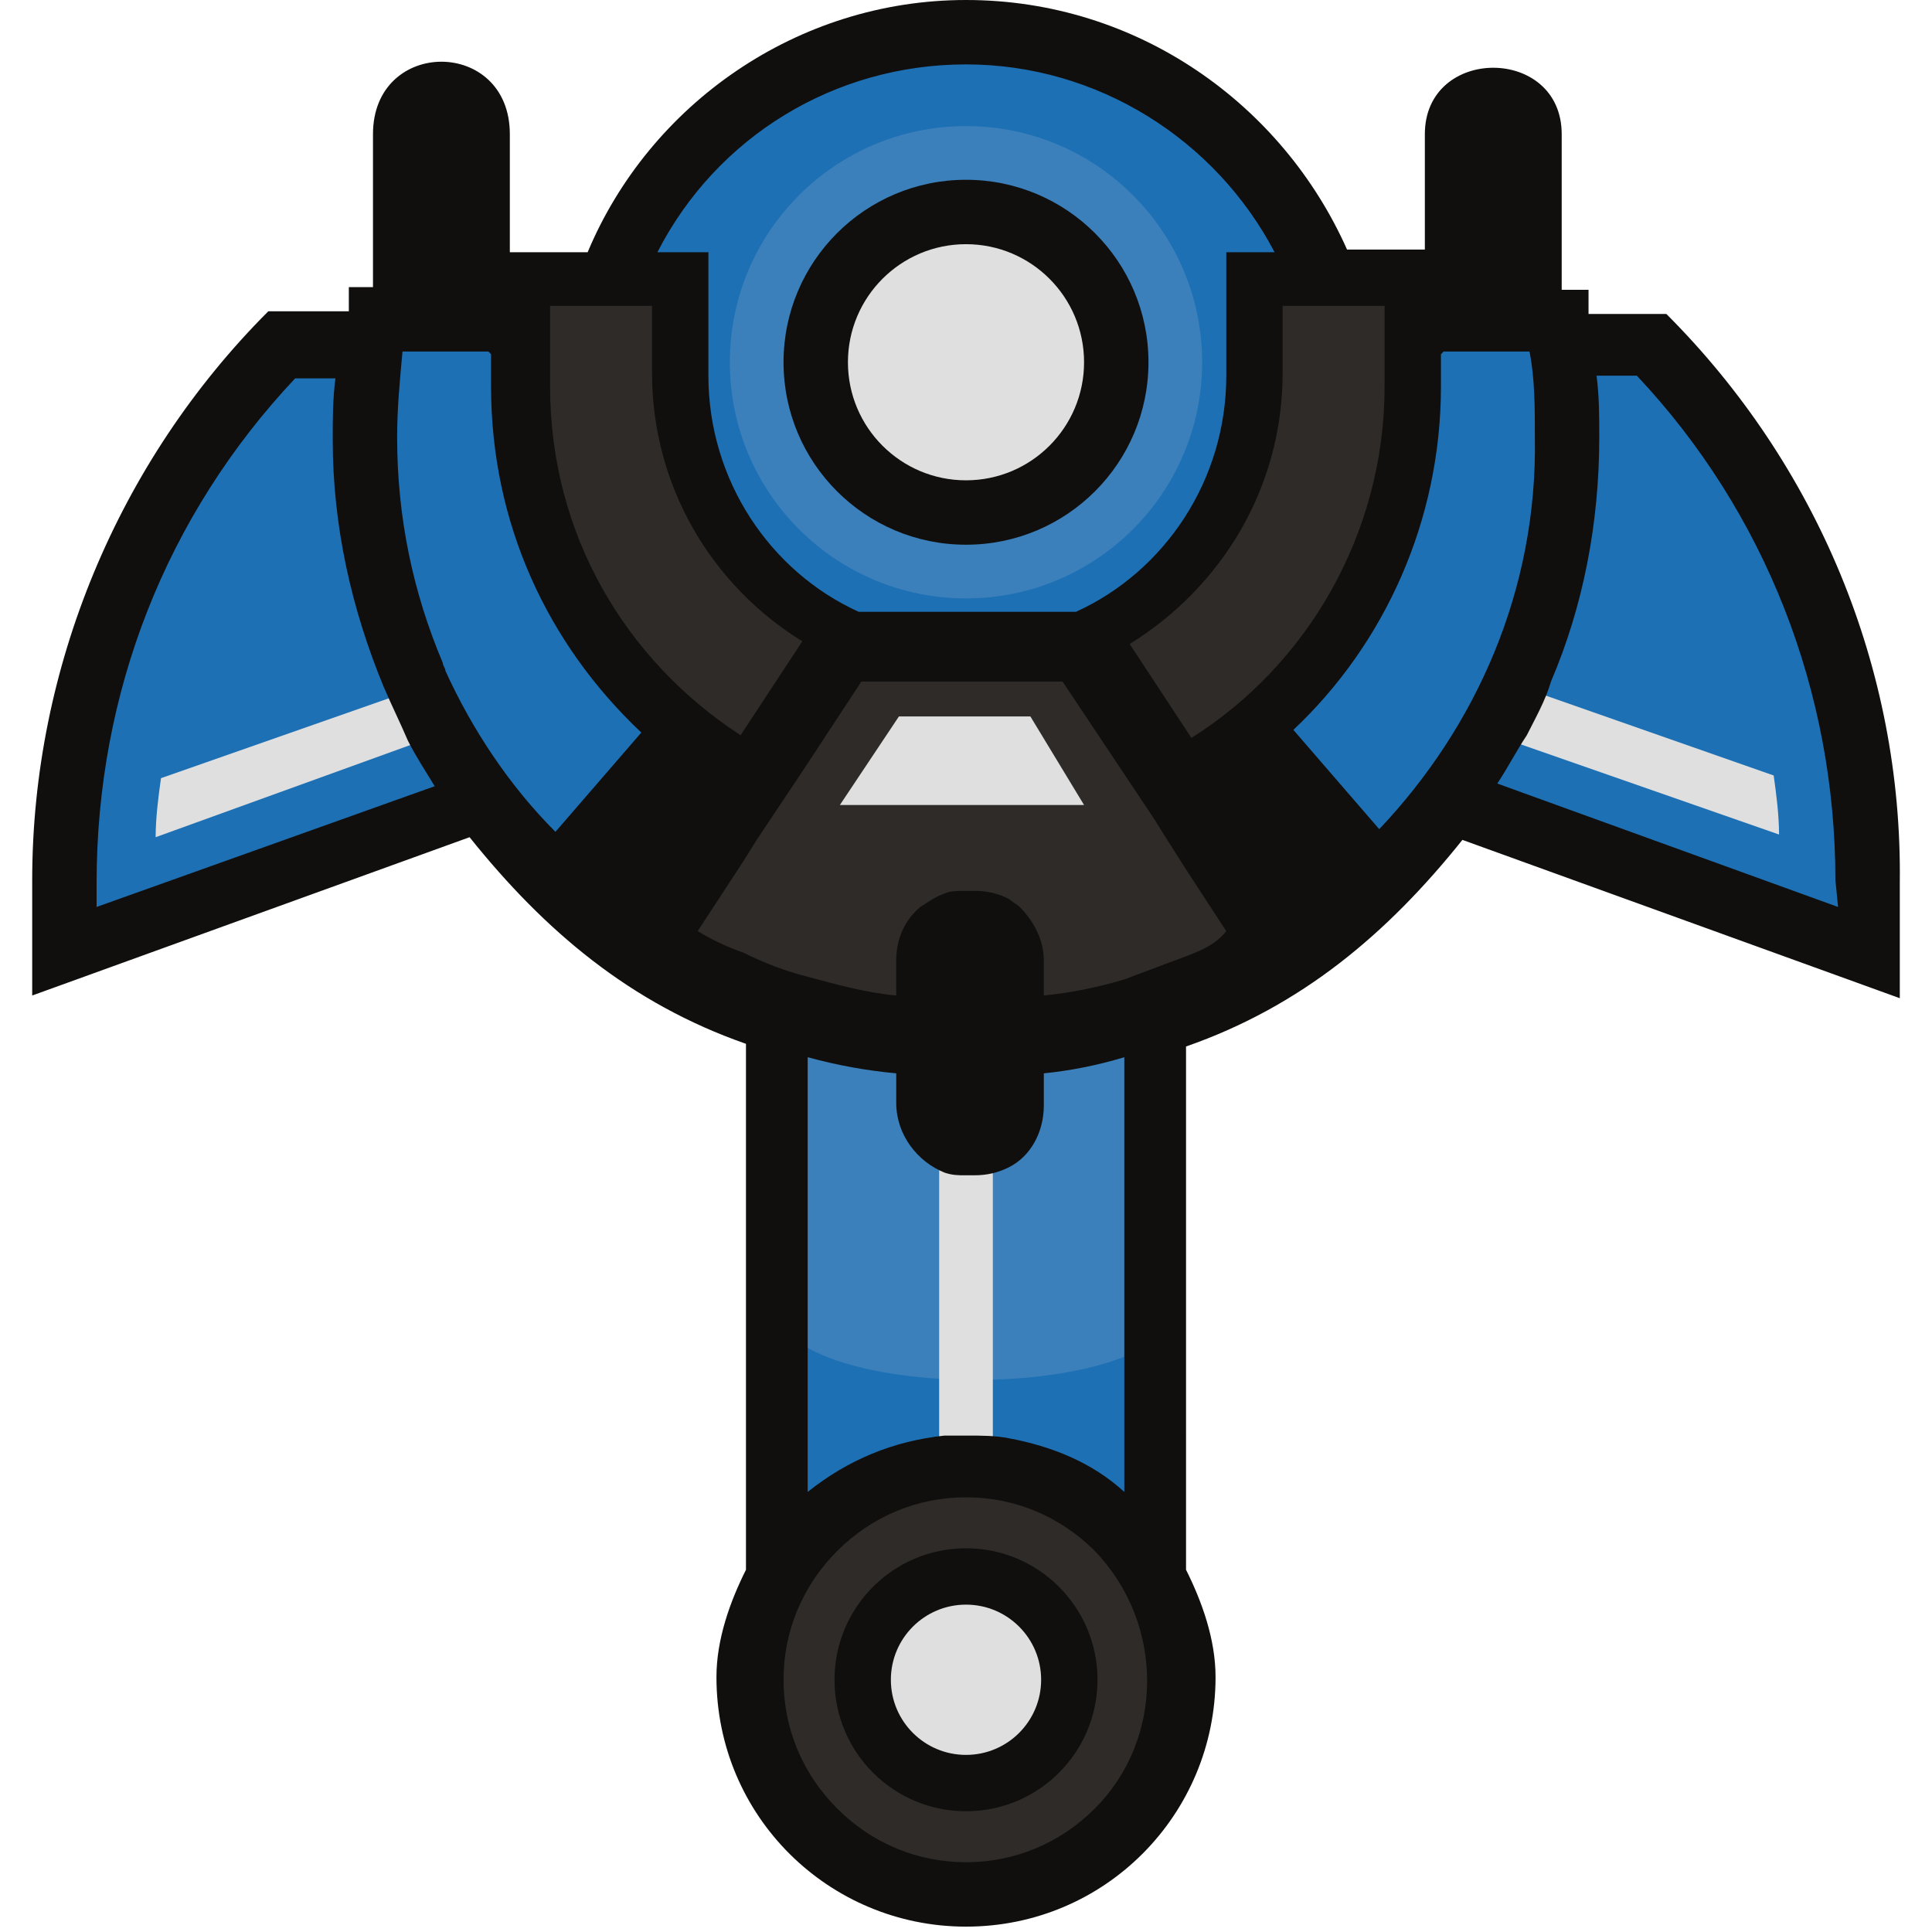 <?xml version="1.0" encoding="utf-8"?>
<!-- Generator: Adobe Illustrator 21.0.0, SVG Export Plug-In . SVG Version: 6.00 Build 0)  -->
<svg version="1.1" id="Layer_1" xmlns="http://www.w3.org/2000/svg" xmlns:xlink="http://www.w3.org/1999/xlink" x="0px" y="0px"
	 viewBox="0 0 72 72" style="enable-background:new 0 0 72 72;" xml:space="preserve">
<g id="COLOUR">
	<g>
		<path style="fill:#1E70B5;" d="M61.8,13.6l-1.3-0.4h-2.9v-0.9h-1V5c0-0.9-0.8-1-1.1-1s-1.1,0.1-1.1,1v5.8h-5.3l-0.4-0.9
			C46.6,4.8,41.6,1.5,36,1.5S25.5,4.8,23.3,9.9l-0.4,0.9h-5.3V5c0-1.1-0.8-1.2-1.1-1.2S15.4,4,15.4,5v7.2h-0.9v0.9h-2.9l-1.3,0.4
			c-4.8,5.3-7.5,12.1-7.5,19.3V35L18,29.5l0.7,0.8c2.9,3.6,5.9,5.9,9.6,7.2l1,0.3v21l-0.1,0.3c-0.6,1.4-0.9,2.4-0.9,3.4
			c0,4.3,3.5,7.8,7.8,7.8s7.8-3.5,7.8-7.8c0-1-0.3-2-0.9-3.4l-0.1-0.3v-21l1-0.3c3.7-1.3,6.8-3.6,9.6-7.2l0.7-0.8L69.5,35v-2.2
			C69.4,25.7,66.7,18.8,61.8,13.6z"/>
	</g>
</g>
<g id="DETAIL">
	<g>
		<path style="fill:#2E2B28;" d="M20,10.3h4.9c0,0-0.4,4.9,1.2,7.6c1.5,2.7,5.1,5.7,5.1,5.7H41c0,0,4.2-3.2,5.2-5.7s0.8-7.6,0.8-7.6
			h6c0,0,0.8,7.5-2.6,12c-3.4,4.5-6.5,6.8-6.5,6.8l4.3,6.2c0,0-3.8,3.2-11.6,3.2S24,34.2,24,34.2l3.8-5.8c0,0-4.7-2.1-7-8
			S20,10.3,20,10.3z"/>
		<path style="opacity:0.15;fill:#DFDFDF;enable-background:new    ;" d="M43.9,48.5c0,3.9-15.1,3.9-15.1,0v-10h15.1V48.5z"/>
		<g style="opacity:0.15;">
			<g>
				<circle style="fill:#DFDFDF;" cx="36" cy="13.5" r="8.8"/>
			</g>
		</g>
		<polygon style="fill:#DFDFDF;" points="40.4,30 31.3,30 33.5,26.7 38.4,26.7 		"/>
		<g>
			<path style="fill:#DFDFDF;" d="M55.7,27.4l10.6,3.7c0-0.7-0.1-1.5-0.2-2.2l-9.7-3.4L55.7,27.4z"/>
			<path style="fill:#DFDFDF;" d="M16.3,27.4L5.8,31.2c0-0.7,0.1-1.5,0.2-2.2l9.7-3.4L16.3,27.4z"/>
		</g>
		<rect x="35" y="36" style="fill:#DFDFDF;" width="2" height="29.3"/>
		<circle style="fill:#2E2B28;" cx="36" cy="62.6" r="7.8"/>
		<path style="fill:#100F0D;" d="M62.1,11.7L62.1,11.7L62.1,11.7h-2.9v-0.9h-1V5c0-3.3-5.1-3.3-5.1,0v4.3h-2.9C47.8,3.9,42.4,0,36,0
			c-6.3,0-11.8,3.9-14.1,9.4H19V5c0-3.6-5.1-3.6-5.1,0v5.7H13v0.9h-3l0,0l0,0c-5.6,5.6-8.8,13.3-8.8,21.2v4.3l16.3-5.9
			c2.8,3.5,6,6.2,10.3,7.7v19.6c-0.6,1.2-1.1,2.6-1.1,4c0,5.2,4.2,9.3,9.3,9.3c5.2,0,9.3-4.2,9.3-9.3c0-1.4-0.5-2.8-1.1-4V39
			c4.3-1.5,7.5-4.2,10.3-7.7l16.3,5.9v-4.3C70.9,24.9,67.7,17.3,62.1,11.7z M36,2.4c4.9,0,9.3,2.8,11.5,7h-1.8c0,0,0,3.5,0,4.6
			c0,3.9-2.3,7.3-5.6,8.8H32c-3.3-1.5-5.6-4.9-5.6-8.8c0-1.1,0-4.6,0-4.6h-1.9C26.7,5.1,31.1,2.4,36,2.4z M3.6,33.8v-0.9
			c0-7.1,2.6-13.7,7.4-18.8h1.5c-0.1,0.8-0.1,1.5-0.1,2.3c0,3.2,0.7,6.3,1.9,9.2c0.3,0.7,0.6,1.3,0.9,2c0.3,0.6,0.7,1.2,1,1.7
			L3.6,33.8z M20.7,31c-1.7-1.7-3.1-3.8-4.1-6c0-0.1-0.1-0.2-0.1-0.3c-1.1-2.6-1.7-5.4-1.7-8.4c0-1.1,0.1-2.1,0.2-3.2h3.2l0.1,0.1
			v1.2c0,5.1,2.1,9.6,5.6,12.9L20.7,31z M20.5,14.4v-3h3.8c0,0.9,0,2,0,2.5c0,4.2,2.2,7.9,5.6,10l-2.3,3.5
			C23.3,24.6,20.5,19.9,20.5,14.4z M40.8,67.4c-1.3,1.3-3,2-4.8,2s-3.5-0.7-4.8-2s-2-3-2-4.8c0-1.8,0.7-3.5,2-4.8s3-2,4.8-2
			s3.5,0.7,4.8,2C43.4,60.5,43.4,64.8,40.8,67.4z M35.2,43.7c0.3,0.1,0.5,0.1,0.8,0.1h0.3c0.5,0,0.9-0.1,1.3-0.3
			c0.8-0.4,1.3-1.3,1.3-2.3V40c1-0.1,2-0.3,3-0.6v16.2c-1.2-1.1-2.7-1.7-4.3-2c-0.5-0.1-1-0.1-1.6-0.1c-0.3,0-0.5,0-0.8,0
			c-1.9,0.2-3.6,0.9-5.1,2.1V39.4c1.1,0.3,2.2,0.5,3.3,0.6v1.1C33.4,42.3,34.2,43.3,35.2,43.7z M44.3,35.6c-0.8,0.3-1.6,0.6-2.4,0.9
			c-1,0.3-2,0.5-3,0.6v-1.3c0-0.8-0.4-1.5-0.9-2c-0.1-0.1-0.3-0.2-0.4-0.3c-0.4-0.2-0.8-0.3-1.3-0.3H36c-0.3,0-0.6,0-0.8,0.1
			c-0.3,0.1-0.6,0.3-0.9,0.5c-0.6,0.5-0.9,1.2-0.9,2v1.3c-1.1-0.1-2.2-0.4-3.3-0.7c-0.8-0.2-1.6-0.5-2.4-0.9
			c-0.6-0.2-1.2-0.5-1.7-0.8l1.7-2.6l0.5-0.8l0.6-0.9l0.6-0.9l0.6-0.9l2.1-3.2h7.5l2.2,3.3l0.6,0.9l0.6,0.9l0.5,0.8l0.7,1.1l1.5,2.3
			C45.3,35.2,44.8,35.4,44.3,35.6z M44.4,27.5L42.1,24c3.4-2.1,5.7-5.8,5.7-10.1c0-0.5,0-1.5,0-2.5h3.8v3
			C51.6,19.9,48.7,24.8,44.4,27.5z M51.4,30.9l-3.2-3.7c3.4-3.2,5.5-7.8,5.5-12.8v-1.2l0.1-0.1H57c0.2,1,0.2,2.1,0.2,3.2
			C57.3,22,55,27.1,51.4,30.9z M68.5,33.8l-12.7-4.6c0.4-0.6,0.7-1.2,1.1-1.8c0.3-0.6,0.7-1.3,0.9-2l0,0c1.2-2.8,1.8-5.9,1.8-9.1
			c0-0.8,0-1.5-0.1-2.3H61c4.8,5.1,7.4,11.8,7.4,18.8L68.5,33.8L68.5,33.8z"/>
		<g>
			<g>
				<circle style="fill:#100F0D;" cx="36" cy="62.6" r="4.9"/>
			</g>
		</g>
		<g>
			<g>
				<circle style="fill:#DFDFDF;" cx="36" cy="62.6" r="2.8"/>
			</g>
		</g>
		<g>
			<g>
				<circle style="fill:#100F0D;" cx="36" cy="13.5" r="6.8"/>
			</g>
		</g>
		<g>
			<g>
				<circle style="fill:#DFDFDF;" cx="36" cy="13.5" r="4.4"/>
			</g>
		</g>
	</g>
</g>
</svg>
